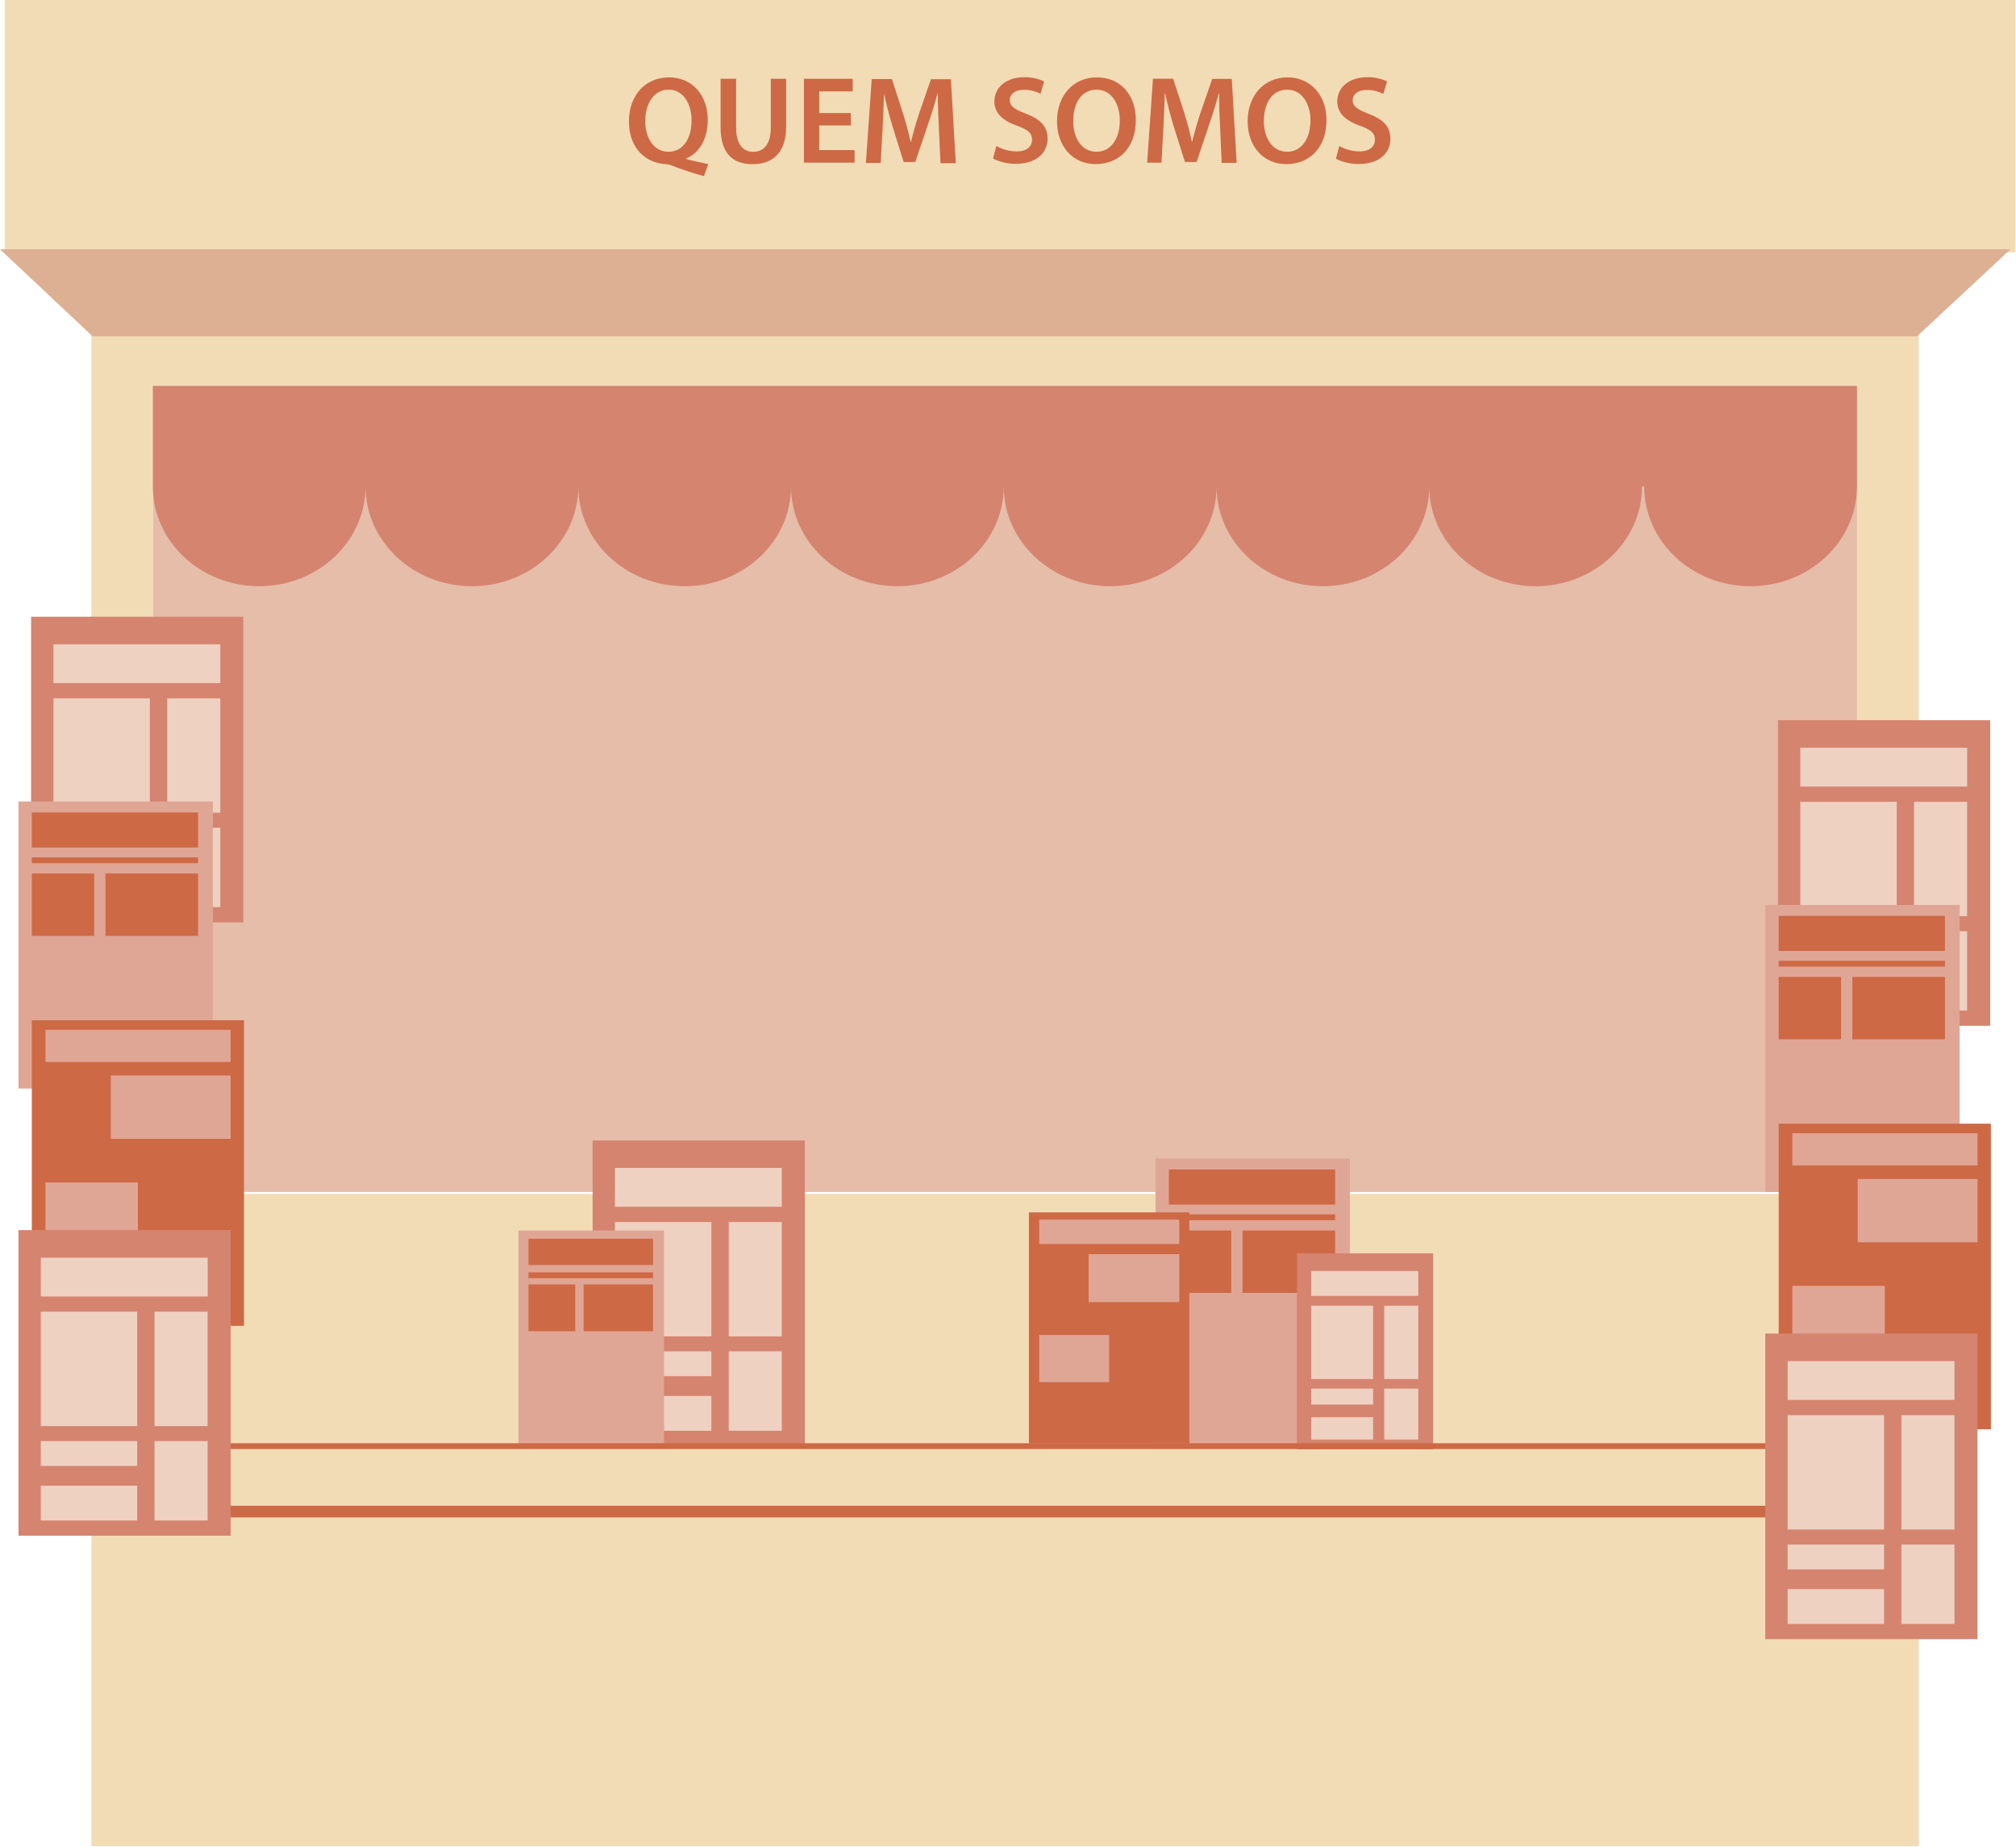 <?xml version="1.0" encoding="UTF-8"?>
<svg width="346px" height="317px" viewBox="0 0 346 317" version="1.1" xmlns="http://www.w3.org/2000/svg" xmlns:xlink="http://www.w3.org/1999/xlink">
    <!-- Generator: Sketch 54 (76480) - https://sketchapp.com -->
    <title>banca</title>
    <desc>Created with Sketch.</desc>
    <g id="Page-1" stroke="none" stroke-width="1" fill="none" fill-rule="evenodd">
        <g id="home" transform="translate(-193, -589)">
            <g id="quem_somos" transform="translate(193, 589)">
                <g id="banca">
                    <rect id="Rectangle" fill="#E5BDA8" fill-rule="nonzero" x="26.23" y="51.23" width="292.6" height="153.31"></rect>
                    <path d="M15.68,43.3 L0.81,43.3 L0.81,-2.13162821e-14 L345.87,-2.13162821e-14 L345.87,43.3 L329.32,43.3 L329.32,316.81 L15.68,316.81 L15.68,43.3 Z M318.73,204.87 L318.7,66.23 L26.27,66.23 L26.27,204.87 L318.73,204.87 Z" id="Combined-Shape" fill="#F2DCB6" fill-rule="nonzero"></path>
                    <path d="M26.23,66.23 L26.23,83.46 C26.23,92.92 34.41,100.59 44.49,100.59 C54.57,100.59 62.74,92.92 62.74,83.46 C62.74,92.92 70.92,100.59 81,100.59 C91.08,100.59 99.25,92.92 99.25,83.46 C99.25,92.92 107.43,100.59 117.51,100.59 C127.59,100.59 135.76,92.92 135.76,83.46 C135.76,92.92 143.94,100.59 154.02,100.59 C164.1,100.59 172.27,92.92 172.27,83.46 C172.27,92.92 180.45,100.59 190.53,100.59 C200.61,100.59 208.79,92.92 208.79,83.46 C208.79,92.92 216.96,100.59 227.04,100.59 C237.12,100.59 245.3,92.92 245.3,83.46 C245.3,92.92 253.47,100.59 263.55,100.59 C273.63,100.59 281.81,92.92 281.81,83.46 L282.19,83.46 C282.19,92.92 290.36,100.59 300.44,100.59 C310.52,100.59 318.7,92.92 318.7,83.46 L318.7,66.23 L26.23,66.23 Z" id="Path" fill="#D58470" fill-rule="nonzero"></path>
                    <polygon id="Path" fill="#DEB093" fill-rule="nonzero" points="15.88 57.71 0 42.77 345.06 42.77 329.02 57.71"></polygon>
                    <path d="M120.81,30.23 C118.906,29.708 117.03,29.087 115.19,28.37 C114.888,28.258 114.571,28.187 114.25,28.16 C110.91,27.99 107.94,25.53 107.94,20.85 C107.94,16.4 110.7,13.28 114.82,13.28 C118.94,13.28 121.47,16.48 121.47,20.55 C121.47,24.03 119.87,26.36 117.75,27.19 L117.75,27.28 C118.99,27.62 120.38,27.92 121.56,28.16 L120.81,30.23 Z M118.69,20.67 C118.69,17.92 117.35,15.39 114.74,15.39 C112.13,15.39 110.74,17.89 110.74,20.78 C110.74,23.67 112.19,26.04 114.74,26.04 C117.29,26.04 118.69,23.69 118.69,20.67 L118.69,20.67 Z" id="Shape" fill="#CE6945" fill-rule="nonzero"></path>
                    <path d="M126.34,13.52 L126.34,21.92 C126.34,24.75 127.52,26.05 129.29,26.05 C131.06,26.05 132.29,24.75 132.29,21.92 L132.29,13.52 L134.92,13.52 L134.92,21.75 C134.92,26.2 132.63,28.17 129.17,28.17 C125.71,28.17 123.67,26.31 123.67,21.78 L123.67,13.52 L126.34,13.52 Z" id="Path" fill="#CE6945" fill-rule="nonzero"></path>
                    <polygon id="Path" fill="#CE6945" fill-rule="nonzero" points="146.03 21.52 140.6 21.52 140.6 25.75 146.67 25.75 146.67 27.91 137.97 27.91 137.97 13.52 146.35 13.52 146.35 15.68 140.6 15.68 140.6 19.4 146.03 19.4"></polygon>
                    <path d="M161.14,22.04 C161.05,20.18 160.94,17.94 160.96,16.04 L160.9,16.04 C160.43,17.8 159.83,19.74 159.19,21.56 L157.09,27.8 L155.09,27.8 L153.17,21.64 C152.61,19.81 152.1,17.84 151.72,16.04 L151.72,16.04 C151.66,17.92 151.57,20.21 151.47,22.18 L151.15,27.97 L148.61,27.97 L149.61,13.56 L153.07,13.56 L154.95,19.36 C155.47,21.04 155.95,22.76 156.28,24.36 L156.34,24.36 C156.73,22.8 157.22,21.02 157.78,19.36 L159.78,13.59 L163.2,13.59 L164.04,28 L161.41,28 L161.14,22.04 Z" id="Path" fill="#CE6945" fill-rule="nonzero"></path>
                    <path d="M171,25.06 C172.068,25.653 173.268,25.969 174.49,25.98 C176.18,25.98 177.12,25.18 177.12,23.98 C177.12,22.78 176.39,22.25 174.55,21.58 C172.18,20.73 170.66,19.47 170.66,17.4 C170.66,15.04 172.66,13.25 175.75,13.25 C176.944,13.218 178.128,13.464 179.21,13.97 L178.57,16.09 C177.687,15.632 176.705,15.399 175.71,15.41 C174.04,15.41 173.31,16.3 173.31,17.14 C173.31,18.25 174.15,18.76 176.07,19.51 C178.57,20.45 179.79,21.71 179.79,23.79 C179.79,26.1 178.04,28.11 174.32,28.11 C172.97,28.121 171.637,27.813 170.43,27.21 L171,25.06 Z" id="Path" fill="#CE6945" fill-rule="nonzero"></path>
                    <path d="M194.94,20.57 C194.94,25.4 192.01,28.16 188.04,28.16 C184.07,28.16 181.41,25.06 181.41,20.82 C181.41,16.4 184.19,13.28 188.25,13.28 C192.46,13.28 194.94,16.46 194.94,20.57 Z M184.19,20.78 C184.19,23.71 185.66,26.04 188.19,26.04 C190.72,26.04 192.19,23.69 192.19,20.67 C192.19,17.96 190.85,15.39 188.19,15.39 C185.53,15.39 184.19,17.81 184.19,20.78 Z" id="Shape" fill="#CE6945" fill-rule="nonzero"></path>
                    <path d="M209.41,22.04 C209.32,20.18 209.21,17.94 209.24,16.04 L209.17,16.04 C208.7,17.8 208.1,19.74 207.46,21.56 L205.37,27.8 L203.37,27.8 L201.41,21.59 C200.86,19.76 200.34,17.79 199.96,15.99 L199.91,15.99 C199.85,17.87 199.77,20.16 199.66,22.13 L199.34,27.92 L196.88,27.92 L197.88,13.51 L201.34,13.51 L203.23,19.31 C203.74,20.99 204.23,22.71 204.55,24.31 L204.61,24.31 C205,22.75 205.49,20.97 206.05,19.31 L208.05,13.54 L211.41,13.54 L212.24,27.95 L209.67,27.95 L209.41,22.04 Z" id="Path" fill="#CE6945" fill-rule="nonzero"></path>
                    <path d="M227.66,20.57 C227.66,25.4 224.73,28.16 220.75,28.16 C216.77,28.16 214.13,25.06 214.13,20.82 C214.13,16.4 216.91,13.28 220.97,13.28 C225.03,13.28 227.66,16.46 227.66,20.57 Z M216.91,20.78 C216.91,23.71 218.38,26.04 220.91,26.04 C223.44,26.04 224.91,23.69 224.91,20.67 C224.91,17.96 223.56,15.39 220.91,15.39 C218.26,15.39 216.91,17.81 216.91,20.78 Z" id="Shape" fill="#CE6945" fill-rule="nonzero"></path>
                    <path d="M229.86,25.06 C230.924,25.654 232.121,25.971 233.34,25.98 C235.03,25.98 235.97,25.18 235.97,23.98 C235.97,22.78 235.24,22.25 233.4,21.58 C231.03,20.73 229.51,19.47 229.51,17.4 C229.51,15.04 231.51,13.25 234.6,13.25 C235.794,13.217 236.979,13.463 238.06,13.97 L237.41,16.12 C236.528,15.66 235.545,15.426 234.55,15.44 C232.88,15.44 232.15,16.33 232.15,17.17 C232.15,18.28 232.99,18.79 234.91,19.54 C237.41,20.48 238.63,21.74 238.63,23.82 C238.63,26.13 236.88,28.14 233.16,28.14 C231.81,28.151 230.477,27.843 229.27,27.24 L229.86,25.06 Z" id="Path" fill="#CE6945" fill-rule="nonzero"></path>
                    <g id="Group-49" transform="translate(3.17, 105.83)">
                        <path d="M34.39,153.55 L303.63,153.55" id="Path" stroke="#CE6945" stroke-width="2"></path>
                        <rect id="Rectangle" fill="#D58470" fill-rule="nonzero" x="2.17" y="2.84217094e-14" width="36.42" height="52.44"></rect>
                        <rect id="Rectangle" fill="#EED1C1" fill-rule="nonzero" x="6" y="4.73" width="28.64" height="6.66"></rect>
                        <rect id="Rectangle" fill="#EED1C1" fill-rule="nonzero" x="6" y="14" width="16.55" height="19.63"></rect>
                        <rect id="Rectangle" fill="#EED1C1" fill-rule="nonzero" x="25.53" y="14" width="9.11" height="19.63"></rect>
                        <rect id="Rectangle" fill="#EED1C1" fill-rule="nonzero" x="6" y="36.2" width="16.55" height="4.27"></rect>
                        <rect id="Rectangle" fill="#EED1C1" fill-rule="nonzero" x="6" y="43.85" width="16.55" height="5.98"></rect>
                        <rect id="Rectangle" fill="#EED1C1" fill-rule="nonzero" x="25.53" y="36.2" width="9.11" height="13.63"></rect>
                        <rect id="Rectangle" fill="#E0A695" fill-rule="nonzero" x="7.10542736e-15" y="31.7" width="33.36" height="49.26"></rect>
                        <rect id="Rectangle" fill="#CE6945" fill-rule="nonzero" x="2.29" y="33.58" width="28.54" height="6.02"></rect>
                        <rect id="Rectangle" fill="#CE6945" fill-rule="nonzero" x="2.29" y="41.29" width="28.54" height="1"></rect>
                        <rect id="Rectangle" fill="#CE6945" fill-rule="nonzero" x="2.29" y="44.05" width="10.71" height="10.71"></rect>
                        <rect id="Rectangle" fill="#CE6945" fill-rule="nonzero" x="14.93" y="44.05" width="15.9" height="10.71"></rect>
                        <rect id="Rectangle" fill="#CE6945" fill-rule="nonzero" x="2.29" y="69.24" width="36.42" height="52.44"></rect>
                        <rect id="Rectangle" fill="#E0A695" fill-rule="nonzero" x="4.63" y="70.88" width="31.78" height="5.52"></rect>
                        <rect id="Rectangle" fill="#E0A695" fill-rule="nonzero" x="15.85" y="78.72" width="20.56" height="10.87"></rect>
                        <rect id="Rectangle" fill="#E0A695" fill-rule="nonzero" x="4.63" y="97.07" width="15.87" height="10.69"></rect>
                        <rect id="Rectangle" fill="#D58470" fill-rule="nonzero" x="7.10542736e-15" y="105.25" width="36.42" height="52.44"></rect>
                        <rect id="Rectangle" fill="#EED1C1" fill-rule="nonzero" x="3.83" y="109.98" width="28.64" height="6.66"></rect>
                        <rect id="Rectangle" fill="#EED1C1" fill-rule="nonzero" x="3.83" y="119.25" width="16.55" height="19.63"></rect>
                        <rect id="Rectangle" fill="#EED1C1" fill-rule="nonzero" x="23.35" y="119.25" width="9.11" height="19.63"></rect>
                        <rect id="Rectangle" fill="#EED1C1" fill-rule="nonzero" x="3.83" y="141.45" width="16.55" height="4.27"></rect>
                        <rect id="Rectangle" fill="#EED1C1" fill-rule="nonzero" x="3.83" y="149.1" width="16.55" height="5.98"></rect>
                        <rect id="Rectangle" fill="#EED1C1" fill-rule="nonzero" x="23.35" y="141.45" width="9.11" height="13.63"></rect>
                        <rect id="Rectangle" fill="#D58470" fill-rule="nonzero" x="301.98" y="17.75" width="36.42" height="52.44"></rect>
                        <rect id="Rectangle" fill="#EED1C1" fill-rule="nonzero" x="305.81" y="22.48" width="28.64" height="6.66"></rect>
                        <rect id="Rectangle" fill="#EED1C1" fill-rule="nonzero" x="305.81" y="31.75" width="16.55" height="19.63"></rect>
                        <rect id="Rectangle" fill="#EED1C1" fill-rule="nonzero" x="325.33" y="31.75" width="9.11" height="19.63"></rect>
                        <rect id="Rectangle" fill="#EED1C1" fill-rule="nonzero" x="305.81" y="53.95" width="16.55" height="4.27"></rect>
                        <rect id="Rectangle" fill="#EED1C1" fill-rule="nonzero" x="305.81" y="61.6" width="16.55" height="5.98"></rect>
                        <rect id="Rectangle" fill="#EED1C1" fill-rule="nonzero" x="325.33" y="53.95" width="9.11" height="13.63"></rect>
                        <rect id="Rectangle" fill="#E0A695" fill-rule="nonzero" x="299.8" y="49.45" width="33.36" height="49.26"></rect>
                        <rect id="Rectangle" fill="#CE6945" fill-rule="nonzero" x="302.1" y="51.33" width="28.54" height="6.02"></rect>
                        <rect id="Rectangle" fill="#CE6945" fill-rule="nonzero" x="302.1" y="59.04" width="28.54" height="1"></rect>
                        <rect id="Rectangle" fill="#CE6945" fill-rule="nonzero" x="302.1" y="61.8" width="10.71" height="10.71"></rect>
                        <rect id="Rectangle" fill="#CE6945" fill-rule="nonzero" x="314.74" y="61.8" width="15.9" height="10.71"></rect>
                        <rect id="Rectangle" fill="#CE6945" fill-rule="nonzero" x="302.1" y="86.99" width="36.42" height="52.44"></rect>
                        <rect id="Rectangle" fill="#E0A695" fill-rule="nonzero" x="304.44" y="88.63" width="31.78" height="5.52"></rect>
                        <rect id="Rectangle" fill="#E0A695" fill-rule="nonzero" x="315.66" y="96.47" width="20.56" height="10.87"></rect>
                        <rect id="Rectangle" fill="#E0A695" fill-rule="nonzero" x="304.44" y="114.82" width="15.87" height="10.69"></rect>
                        <rect id="Rectangle" fill="#D58470" fill-rule="nonzero" x="299.8" y="123" width="36.42" height="52.44"></rect>
                        <rect id="Rectangle" fill="#EED1C1" fill-rule="nonzero" x="303.63" y="127.73" width="28.64" height="6.66"></rect>
                        <rect id="Rectangle" fill="#EED1C1" fill-rule="nonzero" x="303.63" y="137" width="16.55" height="19.63"></rect>
                        <rect id="Rectangle" fill="#EED1C1" fill-rule="nonzero" x="323.16" y="137" width="9.11" height="19.63"></rect>
                        <rect id="Rectangle" fill="#EED1C1" fill-rule="nonzero" x="303.63" y="159.2" width="16.55" height="4.27"></rect>
                        <rect id="Rectangle" fill="#EED1C1" fill-rule="nonzero" x="303.63" y="166.85" width="16.55" height="5.98"></rect>
                        <rect id="Rectangle" fill="#EED1C1" fill-rule="nonzero" x="323.16" y="159.2" width="9.11" height="13.63"></rect>
                        <rect id="Rectangle" fill="#E0A695" fill-rule="nonzero" x="195.15" y="92.97" width="33.36" height="49.26"></rect>
                        <rect id="Rectangle" fill="#CE6945" fill-rule="nonzero" x="197.44" y="94.85" width="28.54" height="6.02"></rect>
                        <rect id="Rectangle" fill="#CE6945" fill-rule="nonzero" x="197.44" y="102.55" width="28.54" height="1"></rect>
                        <rect id="Rectangle" fill="#CE6945" fill-rule="nonzero" x="197.44" y="105.32" width="10.71" height="10.71"></rect>
                        <rect id="Rectangle" fill="#CE6945" fill-rule="nonzero" x="210.08" y="105.32" width="15.9" height="10.71"></rect>
                        <rect id="Rectangle" fill="#CE6945" fill-rule="nonzero" x="173.42" y="102.21" width="27.53" height="39.65"></rect>
                        <rect id="Rectangle" fill="#E0A695" fill-rule="nonzero" x="175.19" y="103.45" width="24.03" height="4.18"></rect>
                        <rect id="Rectangle" fill="#E0A695" fill-rule="nonzero" x="183.67" y="109.38" width="15.55" height="8.22"></rect>
                        <rect id="Rectangle" fill="#E0A695" fill-rule="nonzero" x="175.19" y="123.25" width="12" height="8.08"></rect>
                        <rect id="Rectangle" fill="#D58470" fill-rule="nonzero" x="98.54" y="89.86" width="36.42" height="52.44"></rect>
                        <rect id="Rectangle" fill="#EED1C1" fill-rule="nonzero" x="102.37" y="94.58" width="28.64" height="6.66"></rect>
                        <rect id="Rectangle" fill="#EED1C1" fill-rule="nonzero" x="102.37" y="103.86" width="16.55" height="19.63"></rect>
                        <rect id="Rectangle" fill="#EED1C1" fill-rule="nonzero" x="121.9" y="103.86" width="9.11" height="19.63"></rect>
                        <rect id="Rectangle" fill="#EED1C1" fill-rule="nonzero" x="102.37" y="126.05" width="16.55" height="4.27"></rect>
                        <rect id="Rectangle" fill="#EED1C1" fill-rule="nonzero" x="102.37" y="133.71" width="16.55" height="5.98"></rect>
                        <rect id="Rectangle" fill="#EED1C1" fill-rule="nonzero" x="121.9" y="126.05" width="9.11" height="13.63"></rect>
                        <rect id="Rectangle" fill="#D58470" fill-rule="nonzero" x="219.42" y="109.24" width="23.36" height="33.63"></rect>
                        <rect id="Rectangle" fill="#EED1C1" fill-rule="nonzero" x="221.88" y="112.27" width="18.37" height="4.27"></rect>
                        <rect id="Rectangle" fill="#EED1C1" fill-rule="nonzero" x="221.88" y="118.22" width="10.61" height="12.59"></rect>
                        <rect id="Rectangle" fill="#EED1C1" fill-rule="nonzero" x="234.4" y="118.22" width="5.84" height="12.59"></rect>
                        <rect id="Rectangle" fill="#EED1C1" fill-rule="nonzero" x="221.88" y="132.45" width="10.61" height="2.74"></rect>
                        <rect id="Rectangle" fill="#EED1C1" fill-rule="nonzero" x="221.88" y="137.36" width="10.61" height="3.83"></rect>
                        <rect id="Rectangle" fill="#EED1C1" fill-rule="nonzero" x="234.4" y="132.45" width="5.84" height="8.74"></rect>
                        <rect id="Rectangle" fill="#E0A695" fill-rule="nonzero" x="85.81" y="105.32" width="24.99" height="36.91"></rect>
                        <rect id="Rectangle" fill="#CE6945" fill-rule="nonzero" x="87.53" y="106.73" width="21.38" height="4.51"></rect>
                        <rect id="Rectangle" fill="#CE6945" fill-rule="nonzero" x="87.53" y="112.5" width="21.38" height="1"></rect>
                        <rect id="Rectangle" fill="#CE6945" fill-rule="nonzero" x="87.53" y="114.57" width="8.03" height="8.03"></rect>
                        <rect id="Rectangle" fill="#CE6945" fill-rule="nonzero" x="96.99" y="114.57" width="11.91" height="8.03"></rect>
                        <polygon id="Path" fill="#CE6945" fill-rule="nonzero" points="36.41 142.82 299.8 142.82 299.8 141.82 36.41 141.82"></polygon>
                    </g>
                </g>
            </g>
        </g>
    </g>
</svg>